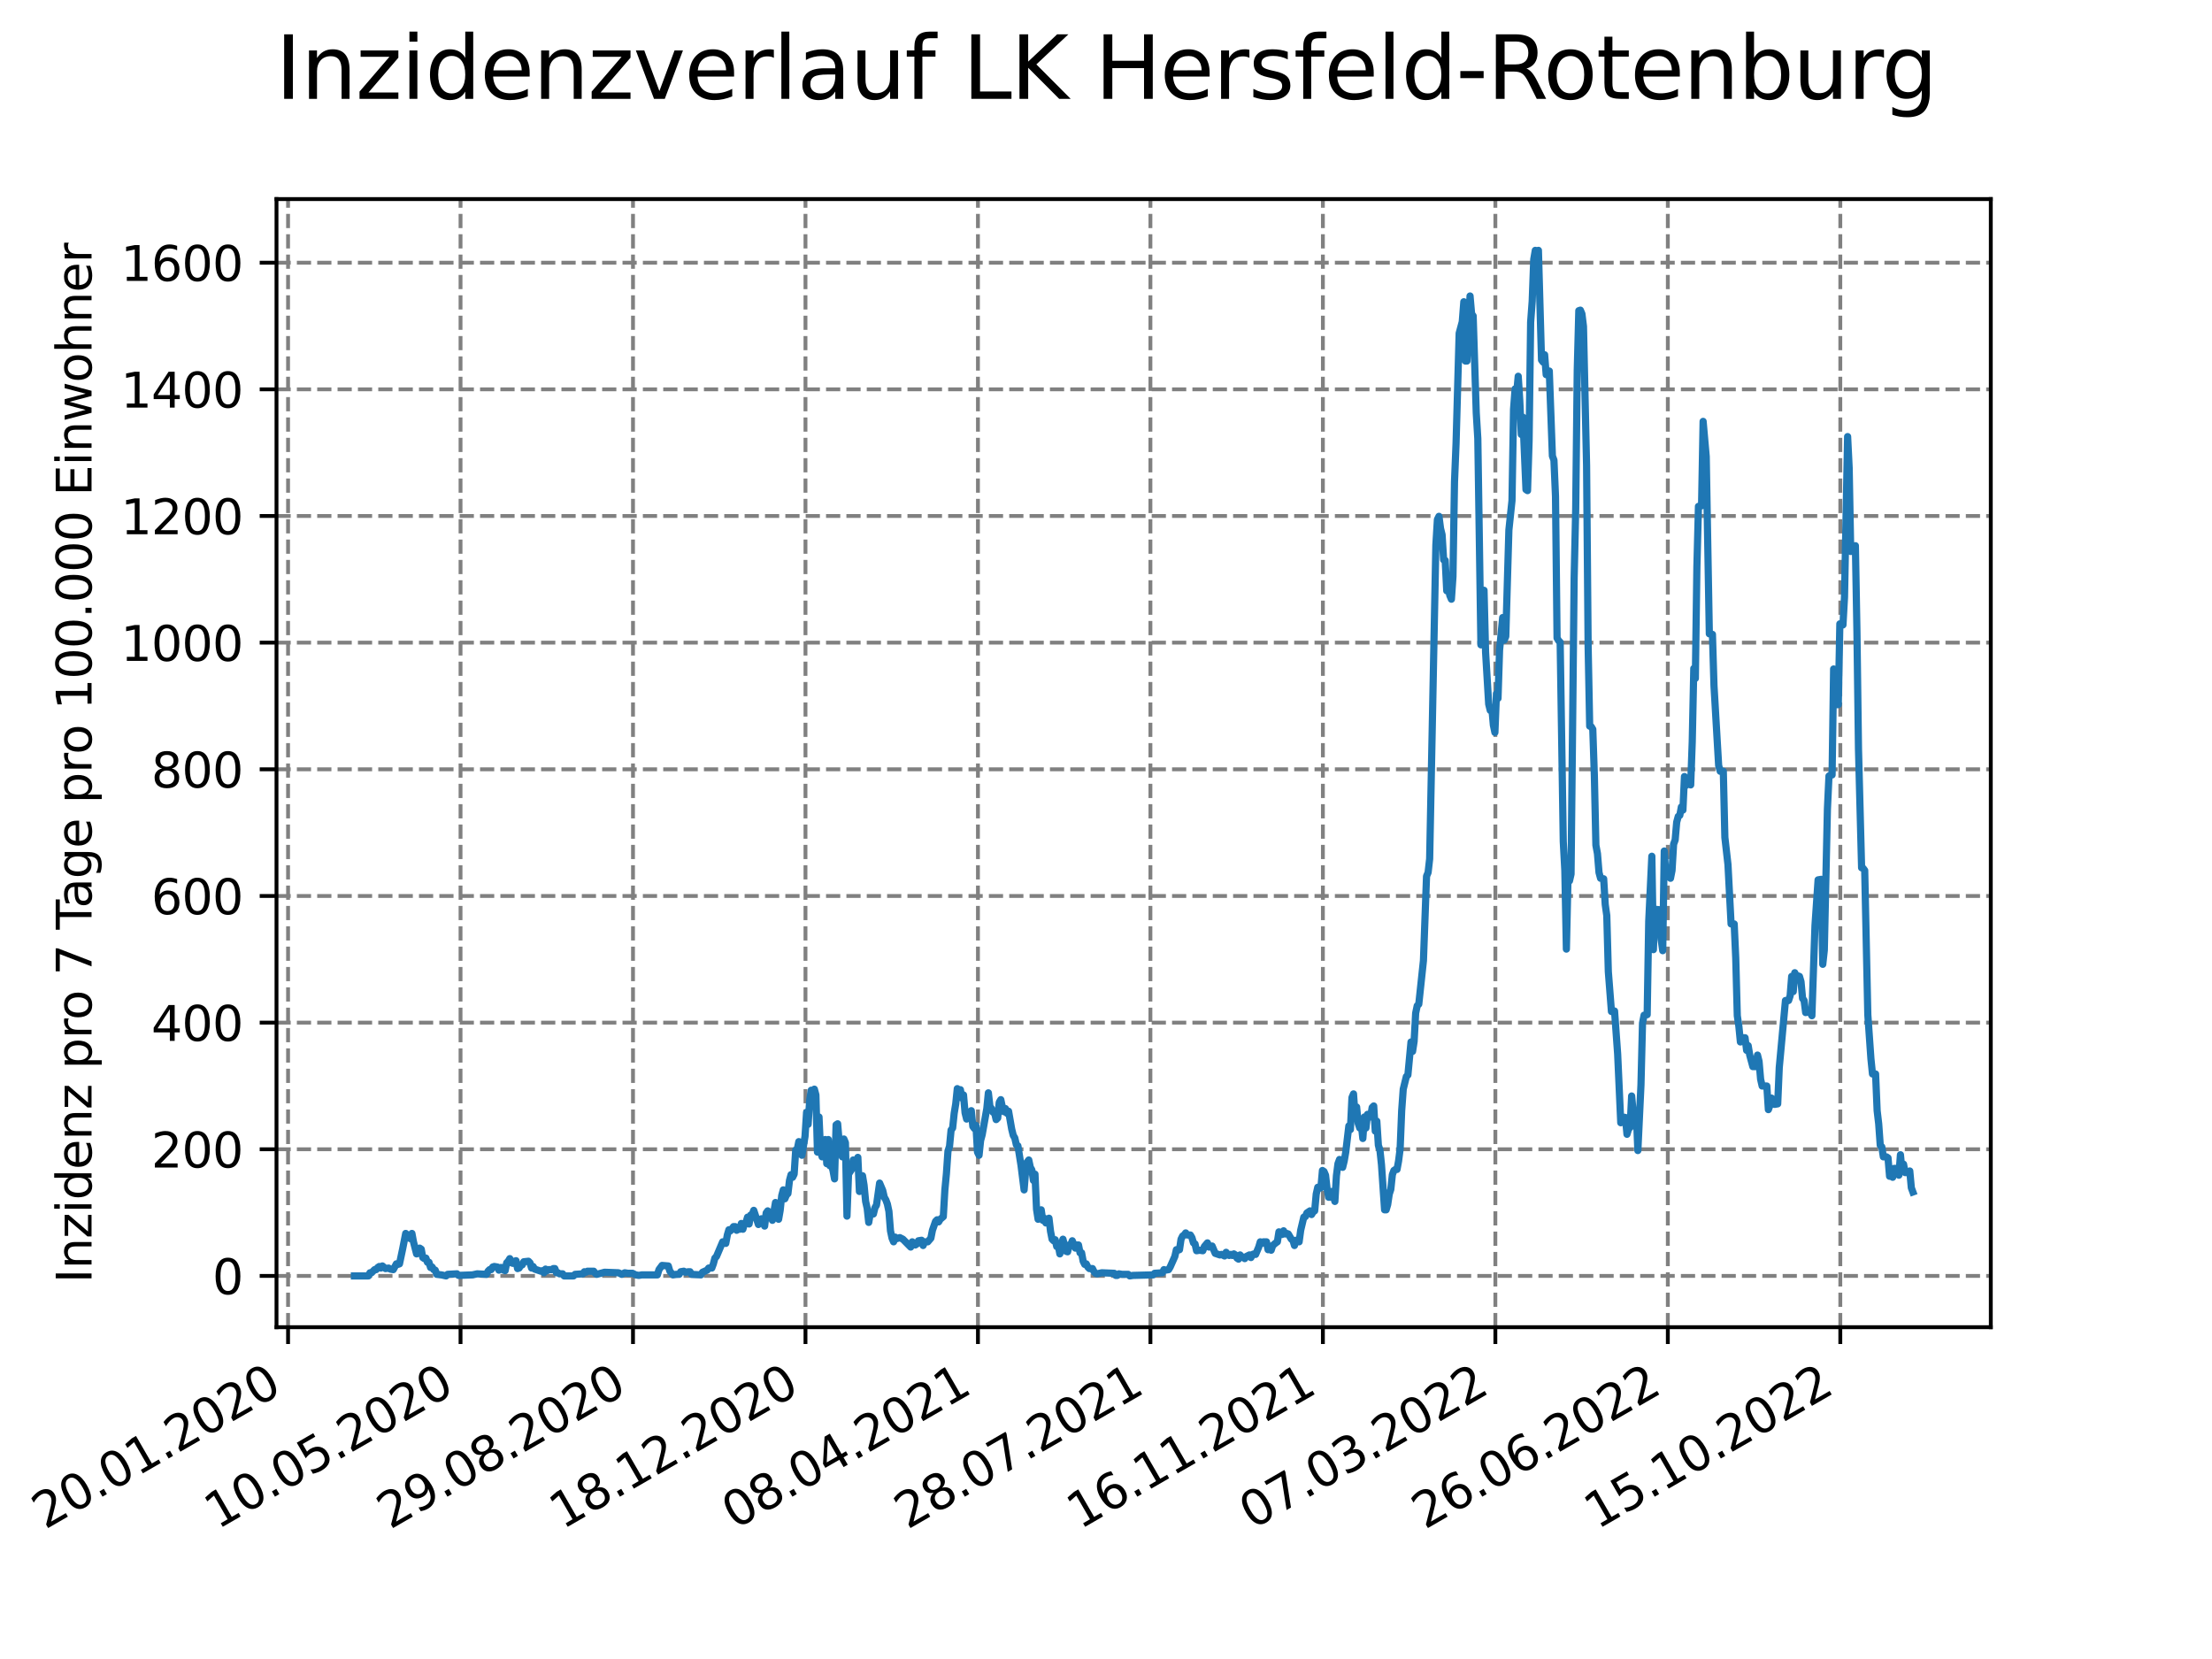 <?xml version="1.0" encoding="utf-8" standalone="no"?>
<!DOCTYPE svg PUBLIC "-//W3C//DTD SVG 1.1//EN"
  "http://www.w3.org/Graphics/SVG/1.1/DTD/svg11.dtd">
<svg xmlns:xlink="http://www.w3.org/1999/xlink" width="460.8pt" height="345.6pt" viewBox="0 0 460.8 345.6" xmlns="http://www.w3.org/2000/svg" version="1.1">
 <defs>
  <style type="text/css">*{stroke-linejoin: round; stroke-linecap: butt}</style>
 </defs>
 <g id="figure_1">
  <g id="patch_1">
   <path d="M 0 345.6 
L 460.8 345.6 
L 460.8 0 
L 0 0 
z
" style="fill: #ffffff"/>
  </g>
  <g id="axes_1">
   <g id="patch_2">
    <path d="M 57.6 276.48 
L 414.72 276.48 
L 414.72 41.472 
L 57.6 41.472 
z
" style="fill: #ffffff"/>
   </g>
   <g id="matplotlib.axis_1">
    <g id="xtick_1">
     <g id="line2d_1">
      <path d="M 60.009 276.48 
L 60.009 41.472 
" clip-path="url(#p9ea0f0b453)" style="fill: none; stroke-dasharray: 2.96,1.28; stroke-dashoffset: 0; stroke: #808080; stroke-width: 0.8"/>
     </g>
     <g id="line2d_2">
      <defs>
       <path id="m009f253a26" d="M 0 0 
L 0 3.5 
" style="stroke: #000000; stroke-width: 0.8"/>
      </defs>
      <g>
       <use xlink:href="#m009f253a26" x="60.009" y="276.48" style="stroke: #000000; stroke-width: 0.8"/>
      </g>
     </g>
     <g id="text_1">
      <!-- 20.01.2020 -->
      <g transform="translate(9.384 318.689) rotate(-30) scale(0.1 -0.1)">
       <defs>
        <path id="DejaVuSans-32" d="M 1228 531 
L 3431 531 
L 3431 0 
L 469 0 
L 469 531 
Q 828 903 1448 1529 
Q 2069 2156 2228 2338 
Q 2531 2678 2651 2914 
Q 2772 3150 2772 3378 
Q 2772 3750 2511 3984 
Q 2250 4219 1831 4219 
Q 1534 4219 1204 4116 
Q 875 4013 500 3803 
L 500 4441 
Q 881 4594 1212 4672 
Q 1544 4750 1819 4750 
Q 2544 4750 2975 4387 
Q 3406 4025 3406 3419 
Q 3406 3131 3298 2873 
Q 3191 2616 2906 2266 
Q 2828 2175 2409 1742 
Q 1991 1309 1228 531 
z
" transform="scale(0.016)"/>
        <path id="DejaVuSans-30" d="M 2034 4250 
Q 1547 4250 1301 3770 
Q 1056 3291 1056 2328 
Q 1056 1369 1301 889 
Q 1547 409 2034 409 
Q 2525 409 2770 889 
Q 3016 1369 3016 2328 
Q 3016 3291 2770 3770 
Q 2525 4250 2034 4250 
z
M 2034 4750 
Q 2819 4750 3233 4129 
Q 3647 3509 3647 2328 
Q 3647 1150 3233 529 
Q 2819 -91 2034 -91 
Q 1250 -91 836 529 
Q 422 1150 422 2328 
Q 422 3509 836 4129 
Q 1250 4750 2034 4750 
z
" transform="scale(0.016)"/>
        <path id="DejaVuSans-2e" d="M 684 794 
L 1344 794 
L 1344 0 
L 684 0 
L 684 794 
z
" transform="scale(0.016)"/>
        <path id="DejaVuSans-31" d="M 794 531 
L 1825 531 
L 1825 4091 
L 703 3866 
L 703 4441 
L 1819 4666 
L 2450 4666 
L 2450 531 
L 3481 531 
L 3481 0 
L 794 0 
L 794 531 
z
" transform="scale(0.016)"/>
       </defs>
       <use xlink:href="#DejaVuSans-32"/>
       <use xlink:href="#DejaVuSans-30" x="63.623"/>
       <use xlink:href="#DejaVuSans-2e" x="127.246"/>
       <use xlink:href="#DejaVuSans-30" x="159.033"/>
       <use xlink:href="#DejaVuSans-31" x="222.656"/>
       <use xlink:href="#DejaVuSans-2e" x="286.279"/>
       <use xlink:href="#DejaVuSans-32" x="318.066"/>
       <use xlink:href="#DejaVuSans-30" x="381.689"/>
       <use xlink:href="#DejaVuSans-32" x="445.312"/>
       <use xlink:href="#DejaVuSans-30" x="508.936"/>
      </g>
     </g>
    </g>
    <g id="xtick_2">
     <g id="line2d_3">
      <path d="M 95.938 276.48 
L 95.938 41.472 
" clip-path="url(#p9ea0f0b453)" style="fill: none; stroke-dasharray: 2.96,1.28; stroke-dashoffset: 0; stroke: #808080; stroke-width: 0.8"/>
     </g>
     <g id="line2d_4">
      <g>
       <use xlink:href="#m009f253a26" x="95.938" y="276.48" style="stroke: #000000; stroke-width: 0.8"/>
      </g>
     </g>
     <g id="text_2">
      <!-- 10.05.2020 -->
      <g transform="translate(45.312 318.689) rotate(-30) scale(0.1 -0.1)">
       <defs>
        <path id="DejaVuSans-35" d="M 691 4666 
L 3169 4666 
L 3169 4134 
L 1269 4134 
L 1269 2991 
Q 1406 3038 1543 3061 
Q 1681 3084 1819 3084 
Q 2600 3084 3056 2656 
Q 3513 2228 3513 1497 
Q 3513 744 3044 326 
Q 2575 -91 1722 -91 
Q 1428 -91 1123 -41 
Q 819 9 494 109 
L 494 744 
Q 775 591 1075 516 
Q 1375 441 1709 441 
Q 2250 441 2565 725 
Q 2881 1009 2881 1497 
Q 2881 1984 2565 2268 
Q 2250 2553 1709 2553 
Q 1456 2553 1204 2497 
Q 953 2441 691 2322 
L 691 4666 
z
" transform="scale(0.016)"/>
       </defs>
       <use xlink:href="#DejaVuSans-31"/>
       <use xlink:href="#DejaVuSans-30" x="63.623"/>
       <use xlink:href="#DejaVuSans-2e" x="127.246"/>
       <use xlink:href="#DejaVuSans-30" x="159.033"/>
       <use xlink:href="#DejaVuSans-35" x="222.656"/>
       <use xlink:href="#DejaVuSans-2e" x="286.279"/>
       <use xlink:href="#DejaVuSans-32" x="318.066"/>
       <use xlink:href="#DejaVuSans-30" x="381.689"/>
       <use xlink:href="#DejaVuSans-32" x="445.312"/>
       <use xlink:href="#DejaVuSans-30" x="508.936"/>
      </g>
     </g>
    </g>
    <g id="xtick_3">
     <g id="line2d_5">
      <path d="M 131.866 276.48 
L 131.866 41.472 
" clip-path="url(#p9ea0f0b453)" style="fill: none; stroke-dasharray: 2.96,1.28; stroke-dashoffset: 0; stroke: #808080; stroke-width: 0.8"/>
     </g>
     <g id="line2d_6">
      <g>
       <use xlink:href="#m009f253a26" x="131.866" y="276.48" style="stroke: #000000; stroke-width: 0.8"/>
      </g>
     </g>
     <g id="text_3">
      <!-- 29.08.2020 -->
      <g transform="translate(81.241 318.689) rotate(-30) scale(0.1 -0.1)">
       <defs>
        <path id="DejaVuSans-39" d="M 703 97 
L 703 672 
Q 941 559 1184 500 
Q 1428 441 1663 441 
Q 2288 441 2617 861 
Q 2947 1281 2994 2138 
Q 2813 1869 2534 1725 
Q 2256 1581 1919 1581 
Q 1219 1581 811 2004 
Q 403 2428 403 3163 
Q 403 3881 828 4315 
Q 1253 4750 1959 4750 
Q 2769 4750 3195 4129 
Q 3622 3509 3622 2328 
Q 3622 1225 3098 567 
Q 2575 -91 1691 -91 
Q 1453 -91 1209 -44 
Q 966 3 703 97 
z
M 1959 2075 
Q 2384 2075 2632 2365 
Q 2881 2656 2881 3163 
Q 2881 3666 2632 3958 
Q 2384 4250 1959 4250 
Q 1534 4250 1286 3958 
Q 1038 3666 1038 3163 
Q 1038 2656 1286 2365 
Q 1534 2075 1959 2075 
z
" transform="scale(0.016)"/>
        <path id="DejaVuSans-38" d="M 2034 2216 
Q 1584 2216 1326 1975 
Q 1069 1734 1069 1313 
Q 1069 891 1326 650 
Q 1584 409 2034 409 
Q 2484 409 2743 651 
Q 3003 894 3003 1313 
Q 3003 1734 2745 1975 
Q 2488 2216 2034 2216 
z
M 1403 2484 
Q 997 2584 770 2862 
Q 544 3141 544 3541 
Q 544 4100 942 4425 
Q 1341 4750 2034 4750 
Q 2731 4750 3128 4425 
Q 3525 4100 3525 3541 
Q 3525 3141 3298 2862 
Q 3072 2584 2669 2484 
Q 3125 2378 3379 2068 
Q 3634 1759 3634 1313 
Q 3634 634 3220 271 
Q 2806 -91 2034 -91 
Q 1263 -91 848 271 
Q 434 634 434 1313 
Q 434 1759 690 2068 
Q 947 2378 1403 2484 
z
M 1172 3481 
Q 1172 3119 1398 2916 
Q 1625 2713 2034 2713 
Q 2441 2713 2670 2916 
Q 2900 3119 2900 3481 
Q 2900 3844 2670 4047 
Q 2441 4250 2034 4250 
Q 1625 4250 1398 4047 
Q 1172 3844 1172 3481 
z
" transform="scale(0.016)"/>
       </defs>
       <use xlink:href="#DejaVuSans-32"/>
       <use xlink:href="#DejaVuSans-39" x="63.623"/>
       <use xlink:href="#DejaVuSans-2e" x="127.246"/>
       <use xlink:href="#DejaVuSans-30" x="159.033"/>
       <use xlink:href="#DejaVuSans-38" x="222.656"/>
       <use xlink:href="#DejaVuSans-2e" x="286.279"/>
       <use xlink:href="#DejaVuSans-32" x="318.066"/>
       <use xlink:href="#DejaVuSans-30" x="381.689"/>
       <use xlink:href="#DejaVuSans-32" x="445.312"/>
       <use xlink:href="#DejaVuSans-30" x="508.936"/>
      </g>
     </g>
    </g>
    <g id="xtick_4">
     <g id="line2d_7">
      <path d="M 167.795 276.48 
L 167.795 41.472 
" clip-path="url(#p9ea0f0b453)" style="fill: none; stroke-dasharray: 2.96,1.28; stroke-dashoffset: 0; stroke: #808080; stroke-width: 0.8"/>
     </g>
     <g id="line2d_8">
      <g>
       <use xlink:href="#m009f253a26" x="167.795" y="276.48" style="stroke: #000000; stroke-width: 0.8"/>
      </g>
     </g>
     <g id="text_4">
      <!-- 18.12.2020 -->
      <g transform="translate(117.17 318.689) rotate(-30) scale(0.1 -0.1)">
       <use xlink:href="#DejaVuSans-31"/>
       <use xlink:href="#DejaVuSans-38" x="63.623"/>
       <use xlink:href="#DejaVuSans-2e" x="127.246"/>
       <use xlink:href="#DejaVuSans-31" x="159.033"/>
       <use xlink:href="#DejaVuSans-32" x="222.656"/>
       <use xlink:href="#DejaVuSans-2e" x="286.279"/>
       <use xlink:href="#DejaVuSans-32" x="318.066"/>
       <use xlink:href="#DejaVuSans-30" x="381.689"/>
       <use xlink:href="#DejaVuSans-32" x="445.312"/>
       <use xlink:href="#DejaVuSans-30" x="508.936"/>
      </g>
     </g>
    </g>
    <g id="xtick_5">
     <g id="line2d_9">
      <path d="M 203.724 276.48 
L 203.724 41.472 
" clip-path="url(#p9ea0f0b453)" style="fill: none; stroke-dasharray: 2.96,1.28; stroke-dashoffset: 0; stroke: #808080; stroke-width: 0.8"/>
     </g>
     <g id="line2d_10">
      <g>
       <use xlink:href="#m009f253a26" x="203.724" y="276.48" style="stroke: #000000; stroke-width: 0.8"/>
      </g>
     </g>
     <g id="text_5">
      <!-- 08.04.2021 -->
      <g transform="translate(153.099 318.689) rotate(-30) scale(0.1 -0.1)">
       <defs>
        <path id="DejaVuSans-34" d="M 2419 4116 
L 825 1625 
L 2419 1625 
L 2419 4116 
z
M 2253 4666 
L 3047 4666 
L 3047 1625 
L 3713 1625 
L 3713 1100 
L 3047 1100 
L 3047 0 
L 2419 0 
L 2419 1100 
L 313 1100 
L 313 1709 
L 2253 4666 
z
" transform="scale(0.016)"/>
       </defs>
       <use xlink:href="#DejaVuSans-30"/>
       <use xlink:href="#DejaVuSans-38" x="63.623"/>
       <use xlink:href="#DejaVuSans-2e" x="127.246"/>
       <use xlink:href="#DejaVuSans-30" x="159.033"/>
       <use xlink:href="#DejaVuSans-34" x="222.656"/>
       <use xlink:href="#DejaVuSans-2e" x="286.279"/>
       <use xlink:href="#DejaVuSans-32" x="318.066"/>
       <use xlink:href="#DejaVuSans-30" x="381.689"/>
       <use xlink:href="#DejaVuSans-32" x="445.312"/>
       <use xlink:href="#DejaVuSans-31" x="508.936"/>
      </g>
     </g>
    </g>
    <g id="xtick_6">
     <g id="line2d_11">
      <path d="M 239.653 276.48 
L 239.653 41.472 
" clip-path="url(#p9ea0f0b453)" style="fill: none; stroke-dasharray: 2.96,1.28; stroke-dashoffset: 0; stroke: #808080; stroke-width: 0.8"/>
     </g>
     <g id="line2d_12">
      <g>
       <use xlink:href="#m009f253a26" x="239.653" y="276.48" style="stroke: #000000; stroke-width: 0.8"/>
      </g>
     </g>
     <g id="text_6">
      <!-- 28.07.2021 -->
      <g transform="translate(189.028 318.689) rotate(-30) scale(0.1 -0.1)">
       <defs>
        <path id="DejaVuSans-37" d="M 525 4666 
L 3525 4666 
L 3525 4397 
L 1831 0 
L 1172 0 
L 2766 4134 
L 525 4134 
L 525 4666 
z
" transform="scale(0.016)"/>
       </defs>
       <use xlink:href="#DejaVuSans-32"/>
       <use xlink:href="#DejaVuSans-38" x="63.623"/>
       <use xlink:href="#DejaVuSans-2e" x="127.246"/>
       <use xlink:href="#DejaVuSans-30" x="159.033"/>
       <use xlink:href="#DejaVuSans-37" x="222.656"/>
       <use xlink:href="#DejaVuSans-2e" x="286.279"/>
       <use xlink:href="#DejaVuSans-32" x="318.066"/>
       <use xlink:href="#DejaVuSans-30" x="381.689"/>
       <use xlink:href="#DejaVuSans-32" x="445.312"/>
       <use xlink:href="#DejaVuSans-31" x="508.936"/>
      </g>
     </g>
    </g>
    <g id="xtick_7">
     <g id="line2d_13">
      <path d="M 275.582 276.48 
L 275.582 41.472 
" clip-path="url(#p9ea0f0b453)" style="fill: none; stroke-dasharray: 2.96,1.28; stroke-dashoffset: 0; stroke: #808080; stroke-width: 0.8"/>
     </g>
     <g id="line2d_14">
      <g>
       <use xlink:href="#m009f253a26" x="275.582" y="276.48" style="stroke: #000000; stroke-width: 0.8"/>
      </g>
     </g>
     <g id="text_7">
      <!-- 16.11.2021 -->
      <g transform="translate(224.957 318.689) rotate(-30) scale(0.1 -0.1)">
       <defs>
        <path id="DejaVuSans-36" d="M 2113 2584 
Q 1688 2584 1439 2293 
Q 1191 2003 1191 1497 
Q 1191 994 1439 701 
Q 1688 409 2113 409 
Q 2538 409 2786 701 
Q 3034 994 3034 1497 
Q 3034 2003 2786 2293 
Q 2538 2584 2113 2584 
z
M 3366 4563 
L 3366 3988 
Q 3128 4100 2886 4159 
Q 2644 4219 2406 4219 
Q 1781 4219 1451 3797 
Q 1122 3375 1075 2522 
Q 1259 2794 1537 2939 
Q 1816 3084 2150 3084 
Q 2853 3084 3261 2657 
Q 3669 2231 3669 1497 
Q 3669 778 3244 343 
Q 2819 -91 2113 -91 
Q 1303 -91 875 529 
Q 447 1150 447 2328 
Q 447 3434 972 4092 
Q 1497 4750 2381 4750 
Q 2619 4750 2861 4703 
Q 3103 4656 3366 4563 
z
" transform="scale(0.016)"/>
       </defs>
       <use xlink:href="#DejaVuSans-31"/>
       <use xlink:href="#DejaVuSans-36" x="63.623"/>
       <use xlink:href="#DejaVuSans-2e" x="127.246"/>
       <use xlink:href="#DejaVuSans-31" x="159.033"/>
       <use xlink:href="#DejaVuSans-31" x="222.656"/>
       <use xlink:href="#DejaVuSans-2e" x="286.279"/>
       <use xlink:href="#DejaVuSans-32" x="318.066"/>
       <use xlink:href="#DejaVuSans-30" x="381.689"/>
       <use xlink:href="#DejaVuSans-32" x="445.312"/>
       <use xlink:href="#DejaVuSans-31" x="508.936"/>
      </g>
     </g>
    </g>
    <g id="xtick_8">
     <g id="line2d_15">
      <path d="M 311.511 276.48 
L 311.511 41.472 
" clip-path="url(#p9ea0f0b453)" style="fill: none; stroke-dasharray: 2.96,1.28; stroke-dashoffset: 0; stroke: #808080; stroke-width: 0.8"/>
     </g>
     <g id="line2d_16">
      <g>
       <use xlink:href="#m009f253a26" x="311.511" y="276.48" style="stroke: #000000; stroke-width: 0.8"/>
      </g>
     </g>
     <g id="text_8">
      <!-- 07.03.2022 -->
      <g transform="translate(260.886 318.689) rotate(-30) scale(0.1 -0.1)">
       <defs>
        <path id="DejaVuSans-33" d="M 2597 2516 
Q 3050 2419 3304 2112 
Q 3559 1806 3559 1356 
Q 3559 666 3084 287 
Q 2609 -91 1734 -91 
Q 1441 -91 1130 -33 
Q 819 25 488 141 
L 488 750 
Q 750 597 1062 519 
Q 1375 441 1716 441 
Q 2309 441 2620 675 
Q 2931 909 2931 1356 
Q 2931 1769 2642 2001 
Q 2353 2234 1838 2234 
L 1294 2234 
L 1294 2753 
L 1863 2753 
Q 2328 2753 2575 2939 
Q 2822 3125 2822 3475 
Q 2822 3834 2567 4026 
Q 2313 4219 1838 4219 
Q 1578 4219 1281 4162 
Q 984 4106 628 3988 
L 628 4550 
Q 988 4650 1302 4700 
Q 1616 4750 1894 4750 
Q 2613 4750 3031 4423 
Q 3450 4097 3450 3541 
Q 3450 3153 3228 2886 
Q 3006 2619 2597 2516 
z
" transform="scale(0.016)"/>
       </defs>
       <use xlink:href="#DejaVuSans-30"/>
       <use xlink:href="#DejaVuSans-37" x="63.623"/>
       <use xlink:href="#DejaVuSans-2e" x="127.246"/>
       <use xlink:href="#DejaVuSans-30" x="159.033"/>
       <use xlink:href="#DejaVuSans-33" x="222.656"/>
       <use xlink:href="#DejaVuSans-2e" x="286.279"/>
       <use xlink:href="#DejaVuSans-32" x="318.066"/>
       <use xlink:href="#DejaVuSans-30" x="381.689"/>
       <use xlink:href="#DejaVuSans-32" x="445.312"/>
       <use xlink:href="#DejaVuSans-32" x="508.936"/>
      </g>
     </g>
    </g>
    <g id="xtick_9">
     <g id="line2d_17">
      <path d="M 347.44 276.48 
L 347.44 41.472 
" clip-path="url(#p9ea0f0b453)" style="fill: none; stroke-dasharray: 2.96,1.28; stroke-dashoffset: 0; stroke: #808080; stroke-width: 0.8"/>
     </g>
     <g id="line2d_18">
      <g>
       <use xlink:href="#m009f253a26" x="347.44" y="276.48" style="stroke: #000000; stroke-width: 0.8"/>
      </g>
     </g>
     <g id="text_9">
      <!-- 26.06.2022 -->
      <g transform="translate(296.814 318.689) rotate(-30) scale(0.1 -0.1)">
       <use xlink:href="#DejaVuSans-32"/>
       <use xlink:href="#DejaVuSans-36" x="63.623"/>
       <use xlink:href="#DejaVuSans-2e" x="127.246"/>
       <use xlink:href="#DejaVuSans-30" x="159.033"/>
       <use xlink:href="#DejaVuSans-36" x="222.656"/>
       <use xlink:href="#DejaVuSans-2e" x="286.279"/>
       <use xlink:href="#DejaVuSans-32" x="318.066"/>
       <use xlink:href="#DejaVuSans-30" x="381.689"/>
       <use xlink:href="#DejaVuSans-32" x="445.312"/>
       <use xlink:href="#DejaVuSans-32" x="508.936"/>
      </g>
     </g>
    </g>
    <g id="xtick_10">
     <g id="line2d_19">
      <path d="M 383.369 276.48 
L 383.369 41.472 
" clip-path="url(#p9ea0f0b453)" style="fill: none; stroke-dasharray: 2.96,1.28; stroke-dashoffset: 0; stroke: #808080; stroke-width: 0.8"/>
     </g>
     <g id="line2d_20">
      <g>
       <use xlink:href="#m009f253a26" x="383.369" y="276.48" style="stroke: #000000; stroke-width: 0.8"/>
      </g>
     </g>
     <g id="text_10">
      <!-- 15.10.2022 -->
      <g transform="translate(332.743 318.689) rotate(-30) scale(0.1 -0.1)">
       <use xlink:href="#DejaVuSans-31"/>
       <use xlink:href="#DejaVuSans-35" x="63.623"/>
       <use xlink:href="#DejaVuSans-2e" x="127.246"/>
       <use xlink:href="#DejaVuSans-31" x="159.033"/>
       <use xlink:href="#DejaVuSans-30" x="222.656"/>
       <use xlink:href="#DejaVuSans-2e" x="286.279"/>
       <use xlink:href="#DejaVuSans-32" x="318.066"/>
       <use xlink:href="#DejaVuSans-30" x="381.689"/>
       <use xlink:href="#DejaVuSans-32" x="445.312"/>
       <use xlink:href="#DejaVuSans-32" x="508.936"/>
      </g>
     </g>
    </g>
   </g>
   <g id="matplotlib.axis_2">
    <g id="ytick_1">
     <g id="line2d_21">
      <path d="M 57.6 265.798 
L 414.72 265.798 
" clip-path="url(#p9ea0f0b453)" style="fill: none; stroke-dasharray: 2.96,1.28; stroke-dashoffset: 0; stroke: #808080; stroke-width: 0.8"/>
     </g>
     <g id="line2d_22">
      <defs>
       <path id="md69810c359" d="M 0 0 
L -3.5 0 
" style="stroke: #000000; stroke-width: 0.8"/>
      </defs>
      <g>
       <use xlink:href="#md69810c359" x="57.6" y="265.798" style="stroke: #000000; stroke-width: 0.8"/>
      </g>
     </g>
     <g id="text_11">
      <!-- 0 -->
      <g transform="translate(44.237 269.597) scale(0.1 -0.1)">
       <use xlink:href="#DejaVuSans-30"/>
      </g>
     </g>
    </g>
    <g id="ytick_2">
     <g id="line2d_23">
      <path d="M 57.6 239.413 
L 414.72 239.413 
" clip-path="url(#p9ea0f0b453)" style="fill: none; stroke-dasharray: 2.96,1.28; stroke-dashoffset: 0; stroke: #808080; stroke-width: 0.8"/>
     </g>
     <g id="line2d_24">
      <g>
       <use xlink:href="#md69810c359" x="57.6" y="239.413" style="stroke: #000000; stroke-width: 0.8"/>
      </g>
     </g>
     <g id="text_12">
      <!-- 200 -->
      <g transform="translate(31.512 243.213) scale(0.1 -0.1)">
       <use xlink:href="#DejaVuSans-32"/>
       <use xlink:href="#DejaVuSans-30" x="63.623"/>
       <use xlink:href="#DejaVuSans-30" x="127.246"/>
      </g>
     </g>
    </g>
    <g id="ytick_3">
     <g id="line2d_25">
      <path d="M 57.6 213.029 
L 414.72 213.029 
" clip-path="url(#p9ea0f0b453)" style="fill: none; stroke-dasharray: 2.96,1.28; stroke-dashoffset: 0; stroke: #808080; stroke-width: 0.8"/>
     </g>
     <g id="line2d_26">
      <g>
       <use xlink:href="#md69810c359" x="57.6" y="213.029" style="stroke: #000000; stroke-width: 0.8"/>
      </g>
     </g>
     <g id="text_13">
      <!-- 400 -->
      <g transform="translate(31.512 216.828) scale(0.1 -0.1)">
       <use xlink:href="#DejaVuSans-34"/>
       <use xlink:href="#DejaVuSans-30" x="63.623"/>
       <use xlink:href="#DejaVuSans-30" x="127.246"/>
      </g>
     </g>
    </g>
    <g id="ytick_4">
     <g id="line2d_27">
      <path d="M 57.6 186.644 
L 414.72 186.644 
" clip-path="url(#p9ea0f0b453)" style="fill: none; stroke-dasharray: 2.96,1.28; stroke-dashoffset: 0; stroke: #808080; stroke-width: 0.8"/>
     </g>
     <g id="line2d_28">
      <g>
       <use xlink:href="#md69810c359" x="57.6" y="186.644" style="stroke: #000000; stroke-width: 0.8"/>
      </g>
     </g>
     <g id="text_14">
      <!-- 600 -->
      <g transform="translate(31.512 190.444) scale(0.1 -0.1)">
       <use xlink:href="#DejaVuSans-36"/>
       <use xlink:href="#DejaVuSans-30" x="63.623"/>
       <use xlink:href="#DejaVuSans-30" x="127.246"/>
      </g>
     </g>
    </g>
    <g id="ytick_5">
     <g id="line2d_29">
      <path d="M 57.6 160.26 
L 414.72 160.26 
" clip-path="url(#p9ea0f0b453)" style="fill: none; stroke-dasharray: 2.96,1.28; stroke-dashoffset: 0; stroke: #808080; stroke-width: 0.8"/>
     </g>
     <g id="line2d_30">
      <g>
       <use xlink:href="#md69810c359" x="57.6" y="160.26" style="stroke: #000000; stroke-width: 0.8"/>
      </g>
     </g>
     <g id="text_15">
      <!-- 800 -->
      <g transform="translate(31.512 164.059) scale(0.1 -0.1)">
       <use xlink:href="#DejaVuSans-38"/>
       <use xlink:href="#DejaVuSans-30" x="63.623"/>
       <use xlink:href="#DejaVuSans-30" x="127.246"/>
      </g>
     </g>
    </g>
    <g id="ytick_6">
     <g id="line2d_31">
      <path d="M 57.6 133.875 
L 414.72 133.875 
" clip-path="url(#p9ea0f0b453)" style="fill: none; stroke-dasharray: 2.96,1.28; stroke-dashoffset: 0; stroke: #808080; stroke-width: 0.8"/>
     </g>
     <g id="line2d_32">
      <g>
       <use xlink:href="#md69810c359" x="57.6" y="133.875" style="stroke: #000000; stroke-width: 0.8"/>
      </g>
     </g>
     <g id="text_16">
      <!-- 1000 -->
      <g transform="translate(25.15 137.675) scale(0.1 -0.1)">
       <use xlink:href="#DejaVuSans-31"/>
       <use xlink:href="#DejaVuSans-30" x="63.623"/>
       <use xlink:href="#DejaVuSans-30" x="127.246"/>
       <use xlink:href="#DejaVuSans-30" x="190.869"/>
      </g>
     </g>
    </g>
    <g id="ytick_7">
     <g id="line2d_33">
      <path d="M 57.6 107.491 
L 414.72 107.491 
" clip-path="url(#p9ea0f0b453)" style="fill: none; stroke-dasharray: 2.96,1.28; stroke-dashoffset: 0; stroke: #808080; stroke-width: 0.8"/>
     </g>
     <g id="line2d_34">
      <g>
       <use xlink:href="#md69810c359" x="57.6" y="107.491" style="stroke: #000000; stroke-width: 0.8"/>
      </g>
     </g>
     <g id="text_17">
      <!-- 1200 -->
      <g transform="translate(25.15 111.29) scale(0.1 -0.1)">
       <use xlink:href="#DejaVuSans-31"/>
       <use xlink:href="#DejaVuSans-32" x="63.623"/>
       <use xlink:href="#DejaVuSans-30" x="127.246"/>
       <use xlink:href="#DejaVuSans-30" x="190.869"/>
      </g>
     </g>
    </g>
    <g id="ytick_8">
     <g id="line2d_35">
      <path d="M 57.6 81.106 
L 414.72 81.106 
" clip-path="url(#p9ea0f0b453)" style="fill: none; stroke-dasharray: 2.96,1.28; stroke-dashoffset: 0; stroke: #808080; stroke-width: 0.8"/>
     </g>
     <g id="line2d_36">
      <g>
       <use xlink:href="#md69810c359" x="57.6" y="81.106" style="stroke: #000000; stroke-width: 0.8"/>
      </g>
     </g>
     <g id="text_18">
      <!-- 1400 -->
      <g transform="translate(25.15 84.906) scale(0.1 -0.1)">
       <use xlink:href="#DejaVuSans-31"/>
       <use xlink:href="#DejaVuSans-34" x="63.623"/>
       <use xlink:href="#DejaVuSans-30" x="127.246"/>
       <use xlink:href="#DejaVuSans-30" x="190.869"/>
      </g>
     </g>
    </g>
    <g id="ytick_9">
     <g id="line2d_37">
      <path d="M 57.6 54.722 
L 414.72 54.722 
" clip-path="url(#p9ea0f0b453)" style="fill: none; stroke-dasharray: 2.96,1.28; stroke-dashoffset: 0; stroke: #808080; stroke-width: 0.8"/>
     </g>
     <g id="line2d_38">
      <g>
       <use xlink:href="#md69810c359" x="57.6" y="54.722" style="stroke: #000000; stroke-width: 0.8"/>
      </g>
     </g>
     <g id="text_19">
      <!-- 1600 -->
      <g transform="translate(25.15 58.521) scale(0.1 -0.1)">
       <use xlink:href="#DejaVuSans-31"/>
       <use xlink:href="#DejaVuSans-36" x="63.623"/>
       <use xlink:href="#DejaVuSans-30" x="127.246"/>
       <use xlink:href="#DejaVuSans-30" x="190.869"/>
      </g>
     </g>
    </g>
    <g id="text_20">
     <!-- Inzidenz pro 7 Tage pro 100.000 Einwohner -->
     <g transform="translate(19.07 267.301) rotate(-90) scale(0.1 -0.1)">
      <defs>
       <path id="DejaVuSans-49" d="M 628 4666 
L 1259 4666 
L 1259 0 
L 628 0 
L 628 4666 
z
" transform="scale(0.016)"/>
       <path id="DejaVuSans-6e" d="M 3513 2113 
L 3513 0 
L 2938 0 
L 2938 2094 
Q 2938 2591 2744 2837 
Q 2550 3084 2163 3084 
Q 1697 3084 1428 2787 
Q 1159 2491 1159 1978 
L 1159 0 
L 581 0 
L 581 3500 
L 1159 3500 
L 1159 2956 
Q 1366 3272 1645 3428 
Q 1925 3584 2291 3584 
Q 2894 3584 3203 3211 
Q 3513 2838 3513 2113 
z
" transform="scale(0.016)"/>
       <path id="DejaVuSans-7a" d="M 353 3500 
L 3084 3500 
L 3084 2975 
L 922 459 
L 3084 459 
L 3084 0 
L 275 0 
L 275 525 
L 2438 3041 
L 353 3041 
L 353 3500 
z
" transform="scale(0.016)"/>
       <path id="DejaVuSans-69" d="M 603 3500 
L 1178 3500 
L 1178 0 
L 603 0 
L 603 3500 
z
M 603 4863 
L 1178 4863 
L 1178 4134 
L 603 4134 
L 603 4863 
z
" transform="scale(0.016)"/>
       <path id="DejaVuSans-64" d="M 2906 2969 
L 2906 4863 
L 3481 4863 
L 3481 0 
L 2906 0 
L 2906 525 
Q 2725 213 2448 61 
Q 2172 -91 1784 -91 
Q 1150 -91 751 415 
Q 353 922 353 1747 
Q 353 2572 751 3078 
Q 1150 3584 1784 3584 
Q 2172 3584 2448 3432 
Q 2725 3281 2906 2969 
z
M 947 1747 
Q 947 1113 1208 752 
Q 1469 391 1925 391 
Q 2381 391 2643 752 
Q 2906 1113 2906 1747 
Q 2906 2381 2643 2742 
Q 2381 3103 1925 3103 
Q 1469 3103 1208 2742 
Q 947 2381 947 1747 
z
" transform="scale(0.016)"/>
       <path id="DejaVuSans-65" d="M 3597 1894 
L 3597 1613 
L 953 1613 
Q 991 1019 1311 708 
Q 1631 397 2203 397 
Q 2534 397 2845 478 
Q 3156 559 3463 722 
L 3463 178 
Q 3153 47 2828 -22 
Q 2503 -91 2169 -91 
Q 1331 -91 842 396 
Q 353 884 353 1716 
Q 353 2575 817 3079 
Q 1281 3584 2069 3584 
Q 2775 3584 3186 3129 
Q 3597 2675 3597 1894 
z
M 3022 2063 
Q 3016 2534 2758 2815 
Q 2500 3097 2075 3097 
Q 1594 3097 1305 2825 
Q 1016 2553 972 2059 
L 3022 2063 
z
" transform="scale(0.016)"/>
       <path id="DejaVuSans-20" transform="scale(0.016)"/>
       <path id="DejaVuSans-70" d="M 1159 525 
L 1159 -1331 
L 581 -1331 
L 581 3500 
L 1159 3500 
L 1159 2969 
Q 1341 3281 1617 3432 
Q 1894 3584 2278 3584 
Q 2916 3584 3314 3078 
Q 3713 2572 3713 1747 
Q 3713 922 3314 415 
Q 2916 -91 2278 -91 
Q 1894 -91 1617 61 
Q 1341 213 1159 525 
z
M 3116 1747 
Q 3116 2381 2855 2742 
Q 2594 3103 2138 3103 
Q 1681 3103 1420 2742 
Q 1159 2381 1159 1747 
Q 1159 1113 1420 752 
Q 1681 391 2138 391 
Q 2594 391 2855 752 
Q 3116 1113 3116 1747 
z
" transform="scale(0.016)"/>
       <path id="DejaVuSans-72" d="M 2631 2963 
Q 2534 3019 2420 3045 
Q 2306 3072 2169 3072 
Q 1681 3072 1420 2755 
Q 1159 2438 1159 1844 
L 1159 0 
L 581 0 
L 581 3500 
L 1159 3500 
L 1159 2956 
Q 1341 3275 1631 3429 
Q 1922 3584 2338 3584 
Q 2397 3584 2469 3576 
Q 2541 3569 2628 3553 
L 2631 2963 
z
" transform="scale(0.016)"/>
       <path id="DejaVuSans-6f" d="M 1959 3097 
Q 1497 3097 1228 2736 
Q 959 2375 959 1747 
Q 959 1119 1226 758 
Q 1494 397 1959 397 
Q 2419 397 2687 759 
Q 2956 1122 2956 1747 
Q 2956 2369 2687 2733 
Q 2419 3097 1959 3097 
z
M 1959 3584 
Q 2709 3584 3137 3096 
Q 3566 2609 3566 1747 
Q 3566 888 3137 398 
Q 2709 -91 1959 -91 
Q 1206 -91 779 398 
Q 353 888 353 1747 
Q 353 2609 779 3096 
Q 1206 3584 1959 3584 
z
" transform="scale(0.016)"/>
       <path id="DejaVuSans-54" d="M -19 4666 
L 3928 4666 
L 3928 4134 
L 2272 4134 
L 2272 0 
L 1638 0 
L 1638 4134 
L -19 4134 
L -19 4666 
z
" transform="scale(0.016)"/>
       <path id="DejaVuSans-61" d="M 2194 1759 
Q 1497 1759 1228 1600 
Q 959 1441 959 1056 
Q 959 750 1161 570 
Q 1363 391 1709 391 
Q 2188 391 2477 730 
Q 2766 1069 2766 1631 
L 2766 1759 
L 2194 1759 
z
M 3341 1997 
L 3341 0 
L 2766 0 
L 2766 531 
Q 2569 213 2275 61 
Q 1981 -91 1556 -91 
Q 1019 -91 701 211 
Q 384 513 384 1019 
Q 384 1609 779 1909 
Q 1175 2209 1959 2209 
L 2766 2209 
L 2766 2266 
Q 2766 2663 2505 2880 
Q 2244 3097 1772 3097 
Q 1472 3097 1187 3025 
Q 903 2953 641 2809 
L 641 3341 
Q 956 3463 1253 3523 
Q 1550 3584 1831 3584 
Q 2591 3584 2966 3190 
Q 3341 2797 3341 1997 
z
" transform="scale(0.016)"/>
       <path id="DejaVuSans-67" d="M 2906 1791 
Q 2906 2416 2648 2759 
Q 2391 3103 1925 3103 
Q 1463 3103 1205 2759 
Q 947 2416 947 1791 
Q 947 1169 1205 825 
Q 1463 481 1925 481 
Q 2391 481 2648 825 
Q 2906 1169 2906 1791 
z
M 3481 434 
Q 3481 -459 3084 -895 
Q 2688 -1331 1869 -1331 
Q 1566 -1331 1297 -1286 
Q 1028 -1241 775 -1147 
L 775 -588 
Q 1028 -725 1275 -790 
Q 1522 -856 1778 -856 
Q 2344 -856 2625 -561 
Q 2906 -266 2906 331 
L 2906 616 
Q 2728 306 2450 153 
Q 2172 0 1784 0 
Q 1141 0 747 490 
Q 353 981 353 1791 
Q 353 2603 747 3093 
Q 1141 3584 1784 3584 
Q 2172 3584 2450 3431 
Q 2728 3278 2906 2969 
L 2906 3500 
L 3481 3500 
L 3481 434 
z
" transform="scale(0.016)"/>
       <path id="DejaVuSans-45" d="M 628 4666 
L 3578 4666 
L 3578 4134 
L 1259 4134 
L 1259 2753 
L 3481 2753 
L 3481 2222 
L 1259 2222 
L 1259 531 
L 3634 531 
L 3634 0 
L 628 0 
L 628 4666 
z
" transform="scale(0.016)"/>
       <path id="DejaVuSans-77" d="M 269 3500 
L 844 3500 
L 1563 769 
L 2278 3500 
L 2956 3500 
L 3675 769 
L 4391 3500 
L 4966 3500 
L 4050 0 
L 3372 0 
L 2619 2869 
L 1863 0 
L 1184 0 
L 269 3500 
z
" transform="scale(0.016)"/>
       <path id="DejaVuSans-68" d="M 3513 2113 
L 3513 0 
L 2938 0 
L 2938 2094 
Q 2938 2591 2744 2837 
Q 2550 3084 2163 3084 
Q 1697 3084 1428 2787 
Q 1159 2491 1159 1978 
L 1159 0 
L 581 0 
L 581 4863 
L 1159 4863 
L 1159 2956 
Q 1366 3272 1645 3428 
Q 1925 3584 2291 3584 
Q 2894 3584 3203 3211 
Q 3513 2838 3513 2113 
z
" transform="scale(0.016)"/>
      </defs>
      <use xlink:href="#DejaVuSans-49"/>
      <use xlink:href="#DejaVuSans-6e" x="29.492"/>
      <use xlink:href="#DejaVuSans-7a" x="92.871"/>
      <use xlink:href="#DejaVuSans-69" x="145.361"/>
      <use xlink:href="#DejaVuSans-64" x="173.145"/>
      <use xlink:href="#DejaVuSans-65" x="236.621"/>
      <use xlink:href="#DejaVuSans-6e" x="298.145"/>
      <use xlink:href="#DejaVuSans-7a" x="361.523"/>
      <use xlink:href="#DejaVuSans-20" x="414.014"/>
      <use xlink:href="#DejaVuSans-70" x="445.801"/>
      <use xlink:href="#DejaVuSans-72" x="509.277"/>
      <use xlink:href="#DejaVuSans-6f" x="548.141"/>
      <use xlink:href="#DejaVuSans-20" x="609.322"/>
      <use xlink:href="#DejaVuSans-37" x="641.109"/>
      <use xlink:href="#DejaVuSans-20" x="704.732"/>
      <use xlink:href="#DejaVuSans-54" x="736.52"/>
      <use xlink:href="#DejaVuSans-61" x="781.104"/>
      <use xlink:href="#DejaVuSans-67" x="842.383"/>
      <use xlink:href="#DejaVuSans-65" x="905.859"/>
      <use xlink:href="#DejaVuSans-20" x="967.383"/>
      <use xlink:href="#DejaVuSans-70" x="999.17"/>
      <use xlink:href="#DejaVuSans-72" x="1062.646"/>
      <use xlink:href="#DejaVuSans-6f" x="1101.51"/>
      <use xlink:href="#DejaVuSans-20" x="1162.691"/>
      <use xlink:href="#DejaVuSans-31" x="1194.479"/>
      <use xlink:href="#DejaVuSans-30" x="1258.102"/>
      <use xlink:href="#DejaVuSans-30" x="1321.725"/>
      <use xlink:href="#DejaVuSans-2e" x="1385.348"/>
      <use xlink:href="#DejaVuSans-30" x="1417.135"/>
      <use xlink:href="#DejaVuSans-30" x="1480.758"/>
      <use xlink:href="#DejaVuSans-30" x="1544.381"/>
      <use xlink:href="#DejaVuSans-20" x="1608.004"/>
      <use xlink:href="#DejaVuSans-45" x="1639.791"/>
      <use xlink:href="#DejaVuSans-69" x="1702.975"/>
      <use xlink:href="#DejaVuSans-6e" x="1730.758"/>
      <use xlink:href="#DejaVuSans-77" x="1794.137"/>
      <use xlink:href="#DejaVuSans-6f" x="1875.924"/>
      <use xlink:href="#DejaVuSans-68" x="1937.105"/>
      <use xlink:href="#DejaVuSans-6e" x="2000.484"/>
      <use xlink:href="#DejaVuSans-65" x="2063.863"/>
      <use xlink:href="#DejaVuSans-72" x="2125.387"/>
     </g>
    </g>
   </g>
   <g id="line2d_39">
    <path d="M 73.833 265.798 
L 76.746 265.798 
L 77.07 265.142 
L 77.393 265.142 
L 78.041 264.486 
L 78.364 264.486 
L 78.688 264.049 
L 79.012 263.831 
L 79.335 264.159 
L 79.659 263.721 
L 80.306 264.268 
L 80.954 264.159 
L 81.277 264.377 
L 81.925 264.486 
L 82.572 263.284 
L 82.896 263.394 
L 83.22 263.284 
L 83.867 260.225 
L 84.514 256.946 
L 84.838 257.711 
L 85.162 257.711 
L 85.485 258.039 
L 85.809 256.946 
L 86.133 258.695 
L 86.78 261.208 
L 87.104 261.099 
L 87.427 260.006 
L 87.751 260.225 
L 88.075 261.973 
L 88.398 262.192 
L 88.722 262.082 
L 89.046 262.957 
L 89.37 262.957 
L 89.693 264.049 
L 90.017 263.94 
L 90.341 264.486 
L 90.664 264.596 
L 90.988 265.47 
L 91.959 265.579 
L 92.93 265.798 
L 93.254 265.47 
L 95.196 265.361 
L 95.52 265.689 
L 98.433 265.579 
L 99.404 265.361 
L 101.346 265.47 
L 101.67 264.814 
L 101.993 264.486 
L 102.317 264.486 
L 102.641 263.94 
L 102.964 263.831 
L 103.612 263.94 
L 103.935 264.596 
L 104.259 264.049 
L 104.583 264.049 
L 104.906 264.596 
L 105.23 264.705 
L 105.554 263.066 
L 105.877 262.738 
L 106.201 262.192 
L 106.525 263.066 
L 106.848 263.175 
L 107.172 262.738 
L 107.496 262.629 
L 107.819 264.268 
L 108.143 264.159 
L 108.467 263.612 
L 108.791 263.503 
L 109.114 262.847 
L 110.085 262.738 
L 110.409 263.066 
L 110.733 264.159 
L 111.056 263.831 
L 111.38 264.377 
L 112.675 264.814 
L 112.998 264.705 
L 113.322 265.142 
L 113.646 264.377 
L 113.969 264.705 
L 114.293 264.486 
L 114.941 264.486 
L 115.264 264.268 
L 115.588 264.268 
L 115.912 265.142 
L 116.235 265.142 
L 116.559 265.361 
L 117.206 265.361 
L 117.53 265.798 
L 119.472 265.798 
L 119.796 265.47 
L 121.414 265.361 
L 121.738 264.924 
L 122.062 265.033 
L 122.385 264.814 
L 123.68 264.814 
L 124.004 265.251 
L 124.327 265.47 
L 125.946 265.033 
L 128.859 265.142 
L 129.506 265.47 
L 130.154 265.142 
L 130.801 265.251 
L 131.772 265.251 
L 132.419 265.579 
L 133.067 265.689 
L 133.714 265.579 
L 136.951 265.579 
L 137.275 264.486 
L 137.922 263.612 
L 139.217 263.721 
L 139.54 264.814 
L 140.188 265.579 
L 140.835 265.47 
L 141.483 265.47 
L 141.806 264.924 
L 142.454 264.814 
L 142.777 265.033 
L 143.425 264.924 
L 143.748 264.924 
L 144.072 265.47 
L 146.014 265.579 
L 146.338 265.033 
L 147.309 264.596 
L 147.633 264.159 
L 148.28 264.159 
L 148.604 263.284 
L 148.927 262.082 
L 149.251 261.754 
L 150.546 258.695 
L 150.869 258.695 
L 151.193 259.022 
L 151.517 257.274 
L 151.84 256.181 
L 152.164 256.4 
L 152.811 255.525 
L 153.135 255.525 
L 153.459 256.29 
L 153.783 256.072 
L 154.106 256.072 
L 154.43 254.87 
L 154.754 256.072 
L 155.077 254.979 
L 155.401 254.651 
L 155.725 253.558 
L 156.048 254.979 
L 156.372 253.121 
L 156.696 253.012 
L 157.019 252.138 
L 157.99 255.088 
L 158.314 254.214 
L 158.638 253.886 
L 158.961 254.323 
L 159.285 255.416 
L 159.609 252.684 
L 159.933 252.247 
L 160.256 252.684 
L 160.58 252.575 
L 160.904 254.214 
L 161.551 250.499 
L 161.875 253.449 
L 162.198 253.996 
L 162.522 252.138 
L 162.846 249.078 
L 163.169 247.876 
L 163.493 249.734 
L 163.817 248.969 
L 164.14 248.641 
L 164.464 245.909 
L 164.788 244.707 
L 165.111 245.253 
L 165.435 244.597 
L 165.759 239.57 
L 166.083 239.461 
L 166.406 237.822 
L 166.73 240.226 
L 167.054 240.663 
L 167.701 236.729 
L 168.025 231.702 
L 168.348 234.216 
L 168.672 229.189 
L 168.996 227.112 
L 169.319 227.44 
L 169.643 226.894 
L 169.967 228.096 
L 170.29 240.008 
L 170.614 232.686 
L 170.938 239.789 
L 171.261 240.991 
L 171.585 238.478 
L 171.909 237.385 
L 172.233 242.412 
L 172.556 237.385 
L 172.88 242.849 
L 173.204 242.63 
L 173.527 243.832 
L 173.851 245.581 
L 174.175 234.325 
L 174.498 234.106 
L 174.822 238.041 
L 175.146 239.898 
L 175.469 240.991 
L 175.793 237.276 
L 176.117 238.041 
L 176.44 253.34 
L 176.764 244.597 
L 177.411 243.614 
L 177.735 241.647 
L 178.382 242.412 
L 178.706 241.1 
L 179.03 248.204 
L 179.354 246.892 
L 179.677 244.925 
L 180.001 246.892 
L 180.325 250.28 
L 180.648 251.701 
L 180.972 254.651 
L 181.296 252.793 
L 181.943 252.903 
L 182.267 251.591 
L 182.59 251.045 
L 183.238 246.455 
L 183.885 247.985 
L 184.209 249.406 
L 184.532 249.952 
L 184.856 250.826 
L 185.18 252.356 
L 185.504 256.4 
L 185.827 257.93 
L 186.151 258.695 
L 186.475 257.711 
L 186.798 258.039 
L 187.446 257.82 
L 188.093 258.148 
L 189.711 259.787 
L 190.035 258.695 
L 190.359 259.241 
L 190.682 259.35 
L 191.006 259.132 
L 191.33 258.476 
L 191.977 258.367 
L 192.301 259.46 
L 192.625 258.695 
L 193.272 258.695 
L 193.919 257.93 
L 194.243 256.29 
L 194.89 254.433 
L 195.214 254.105 
L 195.538 254.542 
L 195.861 253.996 
L 196.509 253.449 
L 196.832 247.876 
L 197.156 244.488 
L 197.48 239.789 
L 197.804 238.806 
L 198.127 235.418 
L 198.451 234.981 
L 198.775 231.921 
L 199.098 229.954 
L 199.422 226.785 
L 199.746 227.659 
L 200.069 227.003 
L 200.393 228.752 
L 200.717 228.096 
L 201.04 231.812 
L 201.364 233.123 
L 201.688 231.702 
L 202.011 232.686 
L 202.335 231.374 
L 202.659 234.653 
L 202.982 235.09 
L 203.306 234.434 
L 203.63 240.008 
L 203.953 240.663 
L 204.277 237.603 
L 204.601 236.401 
L 205.572 230.937 
L 205.896 227.659 
L 206.219 230.5 
L 206.543 230.937 
L 206.867 231.702 
L 207.19 231.812 
L 207.514 233.232 
L 207.838 232.904 
L 208.161 229.626 
L 208.485 229.08 
L 208.809 230.609 
L 209.132 231.593 
L 209.456 230.937 
L 209.78 231.921 
L 210.103 231.484 
L 210.751 235.199 
L 211.075 236.511 
L 211.398 237.057 
L 211.722 238.478 
L 212.046 238.696 
L 212.693 242.74 
L 213.34 247.876 
L 213.664 243.832 
L 213.988 242.084 
L 214.311 241.647 
L 214.635 243.177 
L 214.959 243.723 
L 215.282 245.909 
L 215.606 244.597 
L 215.93 251.919 
L 216.253 253.996 
L 216.577 252.138 
L 216.901 252.028 
L 217.225 254.214 
L 217.548 253.777 
L 217.872 254.76 
L 218.196 254.76 
L 218.519 253.777 
L 218.843 256.509 
L 219.167 258.148 
L 219.49 258.476 
L 219.814 258.257 
L 220.138 259.678 
L 220.461 259.46 
L 220.785 261.208 
L 221.109 259.35 
L 221.432 258.148 
L 222.08 260.662 
L 222.403 260.771 
L 222.727 259.35 
L 223.051 259.35 
L 223.375 258.476 
L 224.022 260.006 
L 224.346 259.35 
L 224.669 259.35 
L 224.993 260.989 
L 225.317 260.989 
L 225.64 262.738 
L 225.964 263.394 
L 226.288 263.284 
L 226.611 263.94 
L 226.935 264.268 
L 227.582 264.268 
L 227.906 264.924 
L 228.23 265.251 
L 228.553 265.361 
L 229.524 265.142 
L 232.114 265.251 
L 232.438 265.689 
L 232.761 265.689 
L 233.085 265.361 
L 233.732 265.47 
L 235.027 265.47 
L 235.351 265.798 
L 235.998 265.689 
L 240.206 265.579 
L 240.53 265.251 
L 242.148 265.142 
L 242.472 264.486 
L 242.796 264.596 
L 243.443 264.486 
L 243.767 263.94 
L 244.738 261.754 
L 245.061 260.334 
L 245.385 260.443 
L 245.709 260.334 
L 246.032 258.148 
L 246.356 257.492 
L 246.68 257.274 
L 247.003 256.837 
L 247.327 257.274 
L 247.974 257.274 
L 248.298 257.82 
L 248.622 258.913 
L 248.945 259.132 
L 249.269 260.552 
L 249.917 260.443 
L 250.564 260.552 
L 250.888 259.678 
L 251.535 258.913 
L 251.859 259.787 
L 252.506 259.569 
L 253.153 261.099 
L 254.124 261.427 
L 254.448 261.317 
L 255.095 261.645 
L 255.419 260.88 
L 255.743 261.317 
L 256.067 261.536 
L 256.39 261.317 
L 256.714 261.536 
L 257.038 261.208 
L 257.361 261.427 
L 257.685 262.082 
L 258.009 262.301 
L 258.332 261.427 
L 258.656 261.864 
L 258.98 261.864 
L 259.303 262.192 
L 259.627 261.754 
L 260.274 261.427 
L 260.598 261.973 
L 260.922 261.317 
L 261.245 261.208 
L 261.569 261.317 
L 262.217 259.787 
L 262.54 258.695 
L 262.864 259.022 
L 263.188 258.695 
L 263.835 258.695 
L 264.159 260.334 
L 264.482 260.115 
L 264.806 260.443 
L 265.13 259.46 
L 265.777 258.913 
L 266.101 258.695 
L 266.424 256.618 
L 266.748 256.728 
L 267.072 257.165 
L 267.395 256.4 
L 267.719 257.055 
L 268.043 256.946 
L 268.367 257.055 
L 269.014 258.148 
L 269.338 258.367 
L 269.661 259.46 
L 269.985 258.367 
L 270.632 258.695 
L 270.956 256.29 
L 271.603 253.558 
L 271.927 253.449 
L 272.251 252.684 
L 272.898 252.247 
L 273.222 253.012 
L 273.545 252.466 
L 273.869 252.247 
L 274.193 248.75 
L 274.516 247.329 
L 274.84 247.548 
L 275.164 247.439 
L 275.488 243.832 
L 275.811 244.051 
L 276.135 244.816 
L 276.459 247.657 
L 276.782 249.406 
L 277.106 249.406 
L 277.43 248.204 
L 277.753 248.969 
L 278.077 250.28 
L 278.401 244.925 
L 278.724 242.412 
L 279.048 241.538 
L 279.372 241.647 
L 279.695 243.177 
L 280.019 241.865 
L 280.343 240.008 
L 280.99 234.544 
L 281.314 235.309 
L 281.638 228.642 
L 281.961 227.877 
L 282.285 232.467 
L 282.609 230.609 
L 282.932 233.997 
L 283.256 234.981 
L 283.58 234.216 
L 283.903 237.166 
L 284.227 232.686 
L 284.551 234.981 
L 284.874 232.139 
L 285.522 232.686 
L 285.845 230.719 
L 286.169 230.391 
L 286.493 235.636 
L 286.816 233.56 
L 287.14 238.587 
L 287.464 239.57 
L 287.788 242.63 
L 288.435 252.028 
L 288.759 252.028 
L 289.082 250.936 
L 289.406 248.75 
L 289.73 247.767 
L 290.053 244.707 
L 290.377 243.832 
L 290.701 243.614 
L 291.024 243.614 
L 291.348 241.865 
L 291.672 239.352 
L 291.995 231.374 
L 292.319 226.894 
L 292.966 224.271 
L 293.29 223.943 
L 293.938 217.059 
L 294.261 219.026 
L 294.585 216.949 
L 294.909 211.048 
L 295.232 209.518 
L 295.556 209.19 
L 296.527 200.12 
L 297.174 182.526 
L 297.498 181.761 
L 297.822 178.92 
L 299.116 113.57 
L 299.44 108.215 
L 299.764 107.559 
L 300.087 110.073 
L 300.411 111.384 
L 300.735 116.63 
L 301.059 116.739 
L 301.382 123.077 
L 301.706 122.422 
L 302.03 124.061 
L 302.353 124.826 
L 302.677 120.127 
L 303.001 100.347 
L 303.324 92.369 
L 303.972 69.421 
L 304.619 67.016 
L 304.943 62.864 
L 305.266 75.212 
L 305.59 75.212 
L 306.237 61.662 
L 306.561 65.377 
L 306.885 65.814 
L 307.532 86.031 
L 307.856 91.386 
L 308.503 134.333 
L 308.827 124.17 
L 309.151 122.968 
L 309.474 135.863 
L 310.122 146.682 
L 310.445 147.993 
L 310.769 147.447 
L 311.093 151.053 
L 311.416 152.583 
L 311.74 144.496 
L 312.064 145.48 
L 312.387 135.426 
L 313.035 128.651 
L 313.359 133.35 
L 313.682 132.585 
L 314.33 110.401 
L 314.977 104.281 
L 315.301 85.266 
L 315.624 81.004 
L 315.948 81.879 
L 316.272 78.382 
L 316.595 83.408 
L 316.919 90.512 
L 317.243 86.905 
L 317.89 101.986 
L 318.214 102.205 
L 318.537 91.823 
L 318.861 67.126 
L 319.185 62.754 
L 319.509 54.012 
L 319.832 52.154 
L 320.156 52.263 
L 320.48 52.154 
L 321.127 74.994 
L 321.451 75.431 
L 321.774 73.901 
L 322.098 78.054 
L 322.422 77.398 
L 322.745 77.289 
L 323.393 94.992 
L 323.716 95.866 
L 324.04 103.407 
L 324.364 132.913 
L 324.687 133.459 
L 325.011 133.787 
L 325.658 175.313 
L 325.982 181.324 
L 326.306 197.716 
L 326.63 183.4 
L 326.953 183.51 
L 327.277 182.089 
L 327.924 120.345 
L 328.248 106.03 
L 328.572 77.07 
L 328.895 64.721 
L 329.219 64.612 
L 329.543 65.377 
L 329.866 68 
L 330.514 96.959 
L 330.837 134.661 
L 331.161 151.272 
L 331.485 151.381 
L 331.808 151.927 
L 332.132 161.544 
L 332.456 176.078 
L 332.78 177.827 
L 333.103 181.761 
L 333.427 182.963 
L 334.074 183.072 
L 334.398 188.427 
L 334.722 190.722 
L 335.045 202.415 
L 335.693 210.72 
L 336.34 210.611 
L 336.987 219.572 
L 337.635 233.888 
L 337.958 232.686 
L 338.606 232.795 
L 338.93 236.292 
L 339.253 235.199 
L 339.577 234.871 
L 339.901 228.315 
L 340.224 231.812 
L 340.872 231.812 
L 341.195 239.68 
L 341.843 226.02 
L 342.166 213.125 
L 342.49 211.485 
L 343.137 211.376 
L 343.461 191.924 
L 344.108 178.373 
L 344.432 197.825 
L 344.756 189.411 
L 345.727 189.52 
L 346.051 195.749 
L 346.374 198.044 
L 346.698 177.281 
L 347.022 182.307 
L 347.669 182.307 
L 347.993 182.963 
L 348.316 181.324 
L 348.64 175.86 
L 348.964 174.986 
L 349.287 171.27 
L 349.611 170.068 
L 349.935 169.849 
L 350.258 168.101 
L 350.582 168.757 
L 350.906 161.763 
L 351.229 163.62 
L 351.553 162.09 
L 351.877 163.293 
L 352.201 163.511 
L 352.524 154.55 
L 352.848 139.251 
L 353.172 141.327 
L 353.495 118.05 
L 353.819 105.483 
L 354.466 105.374 
L 354.79 87.78 
L 355.437 95.101 
L 356.085 132.038 
L 356.732 132.148 
L 357.056 142.857 
L 358.027 159.468 
L 358.351 160.67 
L 358.998 160.67 
L 359.322 174.439 
L 359.969 180.122 
L 360.616 192.471 
L 361.264 192.471 
L 361.587 199.574 
L 361.911 211.595 
L 362.235 213.78 
L 362.558 217.059 
L 362.882 216.184 
L 363.529 216.184 
L 363.853 218.807 
L 364.177 217.824 
L 364.501 219.791 
L 365.148 222.195 
L 365.795 222.195 
L 366.119 219.791 
L 366.443 221.102 
L 366.766 224.818 
L 367.09 226.238 
L 368.061 226.238 
L 368.385 231.156 
L 368.708 230.282 
L 369.032 228.752 
L 369.679 230.063 
L 370.327 229.954 
L 370.65 222.413 
L 371.945 208.425 
L 372.269 208.535 
L 372.593 208.425 
L 372.916 207.442 
L 373.24 203.399 
L 373.564 206.568 
L 373.887 202.634 
L 374.211 203.399 
L 374.535 203.289 
L 374.858 203.399 
L 375.182 204.491 
L 375.506 207.988 
L 375.829 208.425 
L 376.153 210.939 
L 376.477 210.83 
L 377.124 210.939 
L 377.448 211.595 
L 378.095 192.798 
L 378.743 183.291 
L 379.39 183.182 
L 379.714 200.885 
L 380.037 197.935 
L 380.685 168.538 
L 381.008 161.653 
L 381.332 161.435 
L 381.656 161.435 
L 381.979 139.36 
L 382.303 141.764 
L 382.627 146.791 
L 382.95 146.791 
L 383.274 129.962 
L 383.598 130.29 
L 383.922 130.181 
L 384.245 124.389 
L 384.893 90.949 
L 385.216 97.506 
L 385.54 114.881 
L 385.864 114.772 
L 386.187 114.444 
L 386.511 113.679 
L 386.835 131.601 
L 387.158 156.08 
L 387.806 180.777 
L 388.129 180.887 
L 388.453 181.324 
L 389.1 211.376 
L 389.748 220.556 
L 390.072 223.725 
L 390.719 223.725 
L 391.043 231.374 
L 391.366 234.106 
L 391.69 238.587 
L 392.014 238.915 
L 392.337 240.991 
L 392.985 240.991 
L 393.308 241.21 
L 393.632 245.034 
L 393.956 244.051 
L 394.279 245.253 
L 394.603 243.395 
L 395.25 243.395 
L 395.574 244.816 
L 395.898 240.554 
L 396.221 243.942 
L 396.545 242.521 
L 396.869 244.27 
L 397.516 244.27 
L 397.84 243.942 
L 398.164 247.439 
L 398.487 248.313 
L 398.487 248.313 
" clip-path="url(#p9ea0f0b453)" style="fill: none; stroke: #1f77b4; stroke-width: 1.5; stroke-linecap: square"/>
   </g>
   <g id="patch_3">
    <path d="M 57.6 276.48 
L 57.6 41.472 
" style="fill: none; stroke: #000000; stroke-width: 0.8; stroke-linejoin: miter; stroke-linecap: square"/>
   </g>
   <g id="patch_4">
    <path d="M 414.72 276.48 
L 414.72 41.472 
" style="fill: none; stroke: #000000; stroke-width: 0.8; stroke-linejoin: miter; stroke-linecap: square"/>
   </g>
   <g id="patch_5">
    <path d="M 57.6 276.48 
L 414.72 276.48 
" style="fill: none; stroke: #000000; stroke-width: 0.8; stroke-linejoin: miter; stroke-linecap: square"/>
   </g>
   <g id="patch_6">
    <path d="M 57.6 41.472 
L 414.72 41.472 
" style="fill: none; stroke: #000000; stroke-width: 0.8; stroke-linejoin: miter; stroke-linecap: square"/>
   </g>
  </g>
  <g id="text_21">
   <!-- Inzidenzverlauf LK Hersfeld-Rotenburg -->
   <g transform="translate(57.389 20.589) scale(0.18 -0.18)">
    <defs>
     <path id="DejaVuSans-76" d="M 191 3500 
L 800 3500 
L 1894 563 
L 2988 3500 
L 3597 3500 
L 2284 0 
L 1503 0 
L 191 3500 
z
" transform="scale(0.016)"/>
     <path id="DejaVuSans-6c" d="M 603 4863 
L 1178 4863 
L 1178 0 
L 603 0 
L 603 4863 
z
" transform="scale(0.016)"/>
     <path id="DejaVuSans-75" d="M 544 1381 
L 544 3500 
L 1119 3500 
L 1119 1403 
Q 1119 906 1312 657 
Q 1506 409 1894 409 
Q 2359 409 2629 706 
Q 2900 1003 2900 1516 
L 2900 3500 
L 3475 3500 
L 3475 0 
L 2900 0 
L 2900 538 
Q 2691 219 2414 64 
Q 2138 -91 1772 -91 
Q 1169 -91 856 284 
Q 544 659 544 1381 
z
M 1991 3584 
L 1991 3584 
z
" transform="scale(0.016)"/>
     <path id="DejaVuSans-66" d="M 2375 4863 
L 2375 4384 
L 1825 4384 
Q 1516 4384 1395 4259 
Q 1275 4134 1275 3809 
L 1275 3500 
L 2222 3500 
L 2222 3053 
L 1275 3053 
L 1275 0 
L 697 0 
L 697 3053 
L 147 3053 
L 147 3500 
L 697 3500 
L 697 3744 
Q 697 4328 969 4595 
Q 1241 4863 1831 4863 
L 2375 4863 
z
" transform="scale(0.016)"/>
     <path id="DejaVuSans-4c" d="M 628 4666 
L 1259 4666 
L 1259 531 
L 3531 531 
L 3531 0 
L 628 0 
L 628 4666 
z
" transform="scale(0.016)"/>
     <path id="DejaVuSans-4b" d="M 628 4666 
L 1259 4666 
L 1259 2694 
L 3353 4666 
L 4166 4666 
L 1850 2491 
L 4331 0 
L 3500 0 
L 1259 2247 
L 1259 0 
L 628 0 
L 628 4666 
z
" transform="scale(0.016)"/>
     <path id="DejaVuSans-48" d="M 628 4666 
L 1259 4666 
L 1259 2753 
L 3553 2753 
L 3553 4666 
L 4184 4666 
L 4184 0 
L 3553 0 
L 3553 2222 
L 1259 2222 
L 1259 0 
L 628 0 
L 628 4666 
z
" transform="scale(0.016)"/>
     <path id="DejaVuSans-73" d="M 2834 3397 
L 2834 2853 
Q 2591 2978 2328 3040 
Q 2066 3103 1784 3103 
Q 1356 3103 1142 2972 
Q 928 2841 928 2578 
Q 928 2378 1081 2264 
Q 1234 2150 1697 2047 
L 1894 2003 
Q 2506 1872 2764 1633 
Q 3022 1394 3022 966 
Q 3022 478 2636 193 
Q 2250 -91 1575 -91 
Q 1294 -91 989 -36 
Q 684 19 347 128 
L 347 722 
Q 666 556 975 473 
Q 1284 391 1588 391 
Q 1994 391 2212 530 
Q 2431 669 2431 922 
Q 2431 1156 2273 1281 
Q 2116 1406 1581 1522 
L 1381 1569 
Q 847 1681 609 1914 
Q 372 2147 372 2553 
Q 372 3047 722 3315 
Q 1072 3584 1716 3584 
Q 2034 3584 2315 3537 
Q 2597 3491 2834 3397 
z
" transform="scale(0.016)"/>
     <path id="DejaVuSans-2d" d="M 313 2009 
L 1997 2009 
L 1997 1497 
L 313 1497 
L 313 2009 
z
" transform="scale(0.016)"/>
     <path id="DejaVuSans-52" d="M 2841 2188 
Q 3044 2119 3236 1894 
Q 3428 1669 3622 1275 
L 4263 0 
L 3584 0 
L 2988 1197 
Q 2756 1666 2539 1819 
Q 2322 1972 1947 1972 
L 1259 1972 
L 1259 0 
L 628 0 
L 628 4666 
L 2053 4666 
Q 2853 4666 3247 4331 
Q 3641 3997 3641 3322 
Q 3641 2881 3436 2590 
Q 3231 2300 2841 2188 
z
M 1259 4147 
L 1259 2491 
L 2053 2491 
Q 2509 2491 2742 2702 
Q 2975 2913 2975 3322 
Q 2975 3731 2742 3939 
Q 2509 4147 2053 4147 
L 1259 4147 
z
" transform="scale(0.016)"/>
     <path id="DejaVuSans-74" d="M 1172 4494 
L 1172 3500 
L 2356 3500 
L 2356 3053 
L 1172 3053 
L 1172 1153 
Q 1172 725 1289 603 
Q 1406 481 1766 481 
L 2356 481 
L 2356 0 
L 1766 0 
Q 1100 0 847 248 
Q 594 497 594 1153 
L 594 3053 
L 172 3053 
L 172 3500 
L 594 3500 
L 594 4494 
L 1172 4494 
z
" transform="scale(0.016)"/>
     <path id="DejaVuSans-62" d="M 3116 1747 
Q 3116 2381 2855 2742 
Q 2594 3103 2138 3103 
Q 1681 3103 1420 2742 
Q 1159 2381 1159 1747 
Q 1159 1113 1420 752 
Q 1681 391 2138 391 
Q 2594 391 2855 752 
Q 3116 1113 3116 1747 
z
M 1159 2969 
Q 1341 3281 1617 3432 
Q 1894 3584 2278 3584 
Q 2916 3584 3314 3078 
Q 3713 2572 3713 1747 
Q 3713 922 3314 415 
Q 2916 -91 2278 -91 
Q 1894 -91 1617 61 
Q 1341 213 1159 525 
L 1159 0 
L 581 0 
L 581 4863 
L 1159 4863 
L 1159 2969 
z
" transform="scale(0.016)"/>
    </defs>
    <use xlink:href="#DejaVuSans-49"/>
    <use xlink:href="#DejaVuSans-6e" x="29.492"/>
    <use xlink:href="#DejaVuSans-7a" x="92.871"/>
    <use xlink:href="#DejaVuSans-69" x="145.361"/>
    <use xlink:href="#DejaVuSans-64" x="173.145"/>
    <use xlink:href="#DejaVuSans-65" x="236.621"/>
    <use xlink:href="#DejaVuSans-6e" x="298.145"/>
    <use xlink:href="#DejaVuSans-7a" x="361.523"/>
    <use xlink:href="#DejaVuSans-76" x="414.014"/>
    <use xlink:href="#DejaVuSans-65" x="473.193"/>
    <use xlink:href="#DejaVuSans-72" x="534.717"/>
    <use xlink:href="#DejaVuSans-6c" x="575.83"/>
    <use xlink:href="#DejaVuSans-61" x="603.613"/>
    <use xlink:href="#DejaVuSans-75" x="664.893"/>
    <use xlink:href="#DejaVuSans-66" x="728.271"/>
    <use xlink:href="#DejaVuSans-20" x="763.477"/>
    <use xlink:href="#DejaVuSans-4c" x="795.264"/>
    <use xlink:href="#DejaVuSans-4b" x="850.977"/>
    <use xlink:href="#DejaVuSans-20" x="916.553"/>
    <use xlink:href="#DejaVuSans-48" x="948.34"/>
    <use xlink:href="#DejaVuSans-65" x="1023.535"/>
    <use xlink:href="#DejaVuSans-72" x="1085.059"/>
    <use xlink:href="#DejaVuSans-73" x="1126.172"/>
    <use xlink:href="#DejaVuSans-66" x="1178.271"/>
    <use xlink:href="#DejaVuSans-65" x="1213.477"/>
    <use xlink:href="#DejaVuSans-6c" x="1275"/>
    <use xlink:href="#DejaVuSans-64" x="1302.783"/>
    <use xlink:href="#DejaVuSans-2d" x="1366.26"/>
    <use xlink:href="#DejaVuSans-52" x="1402.344"/>
    <use xlink:href="#DejaVuSans-6f" x="1467.326"/>
    <use xlink:href="#DejaVuSans-74" x="1528.508"/>
    <use xlink:href="#DejaVuSans-65" x="1567.717"/>
    <use xlink:href="#DejaVuSans-6e" x="1629.24"/>
    <use xlink:href="#DejaVuSans-62" x="1692.619"/>
    <use xlink:href="#DejaVuSans-75" x="1756.096"/>
    <use xlink:href="#DejaVuSans-72" x="1819.475"/>
    <use xlink:href="#DejaVuSans-67" x="1858.838"/>
   </g>
  </g>
 </g>
 <defs>
  <clipPath id="p9ea0f0b453">
   <rect x="57.6" y="41.472" width="357.12" height="235.008"/>
  </clipPath>
 </defs>
</svg>
